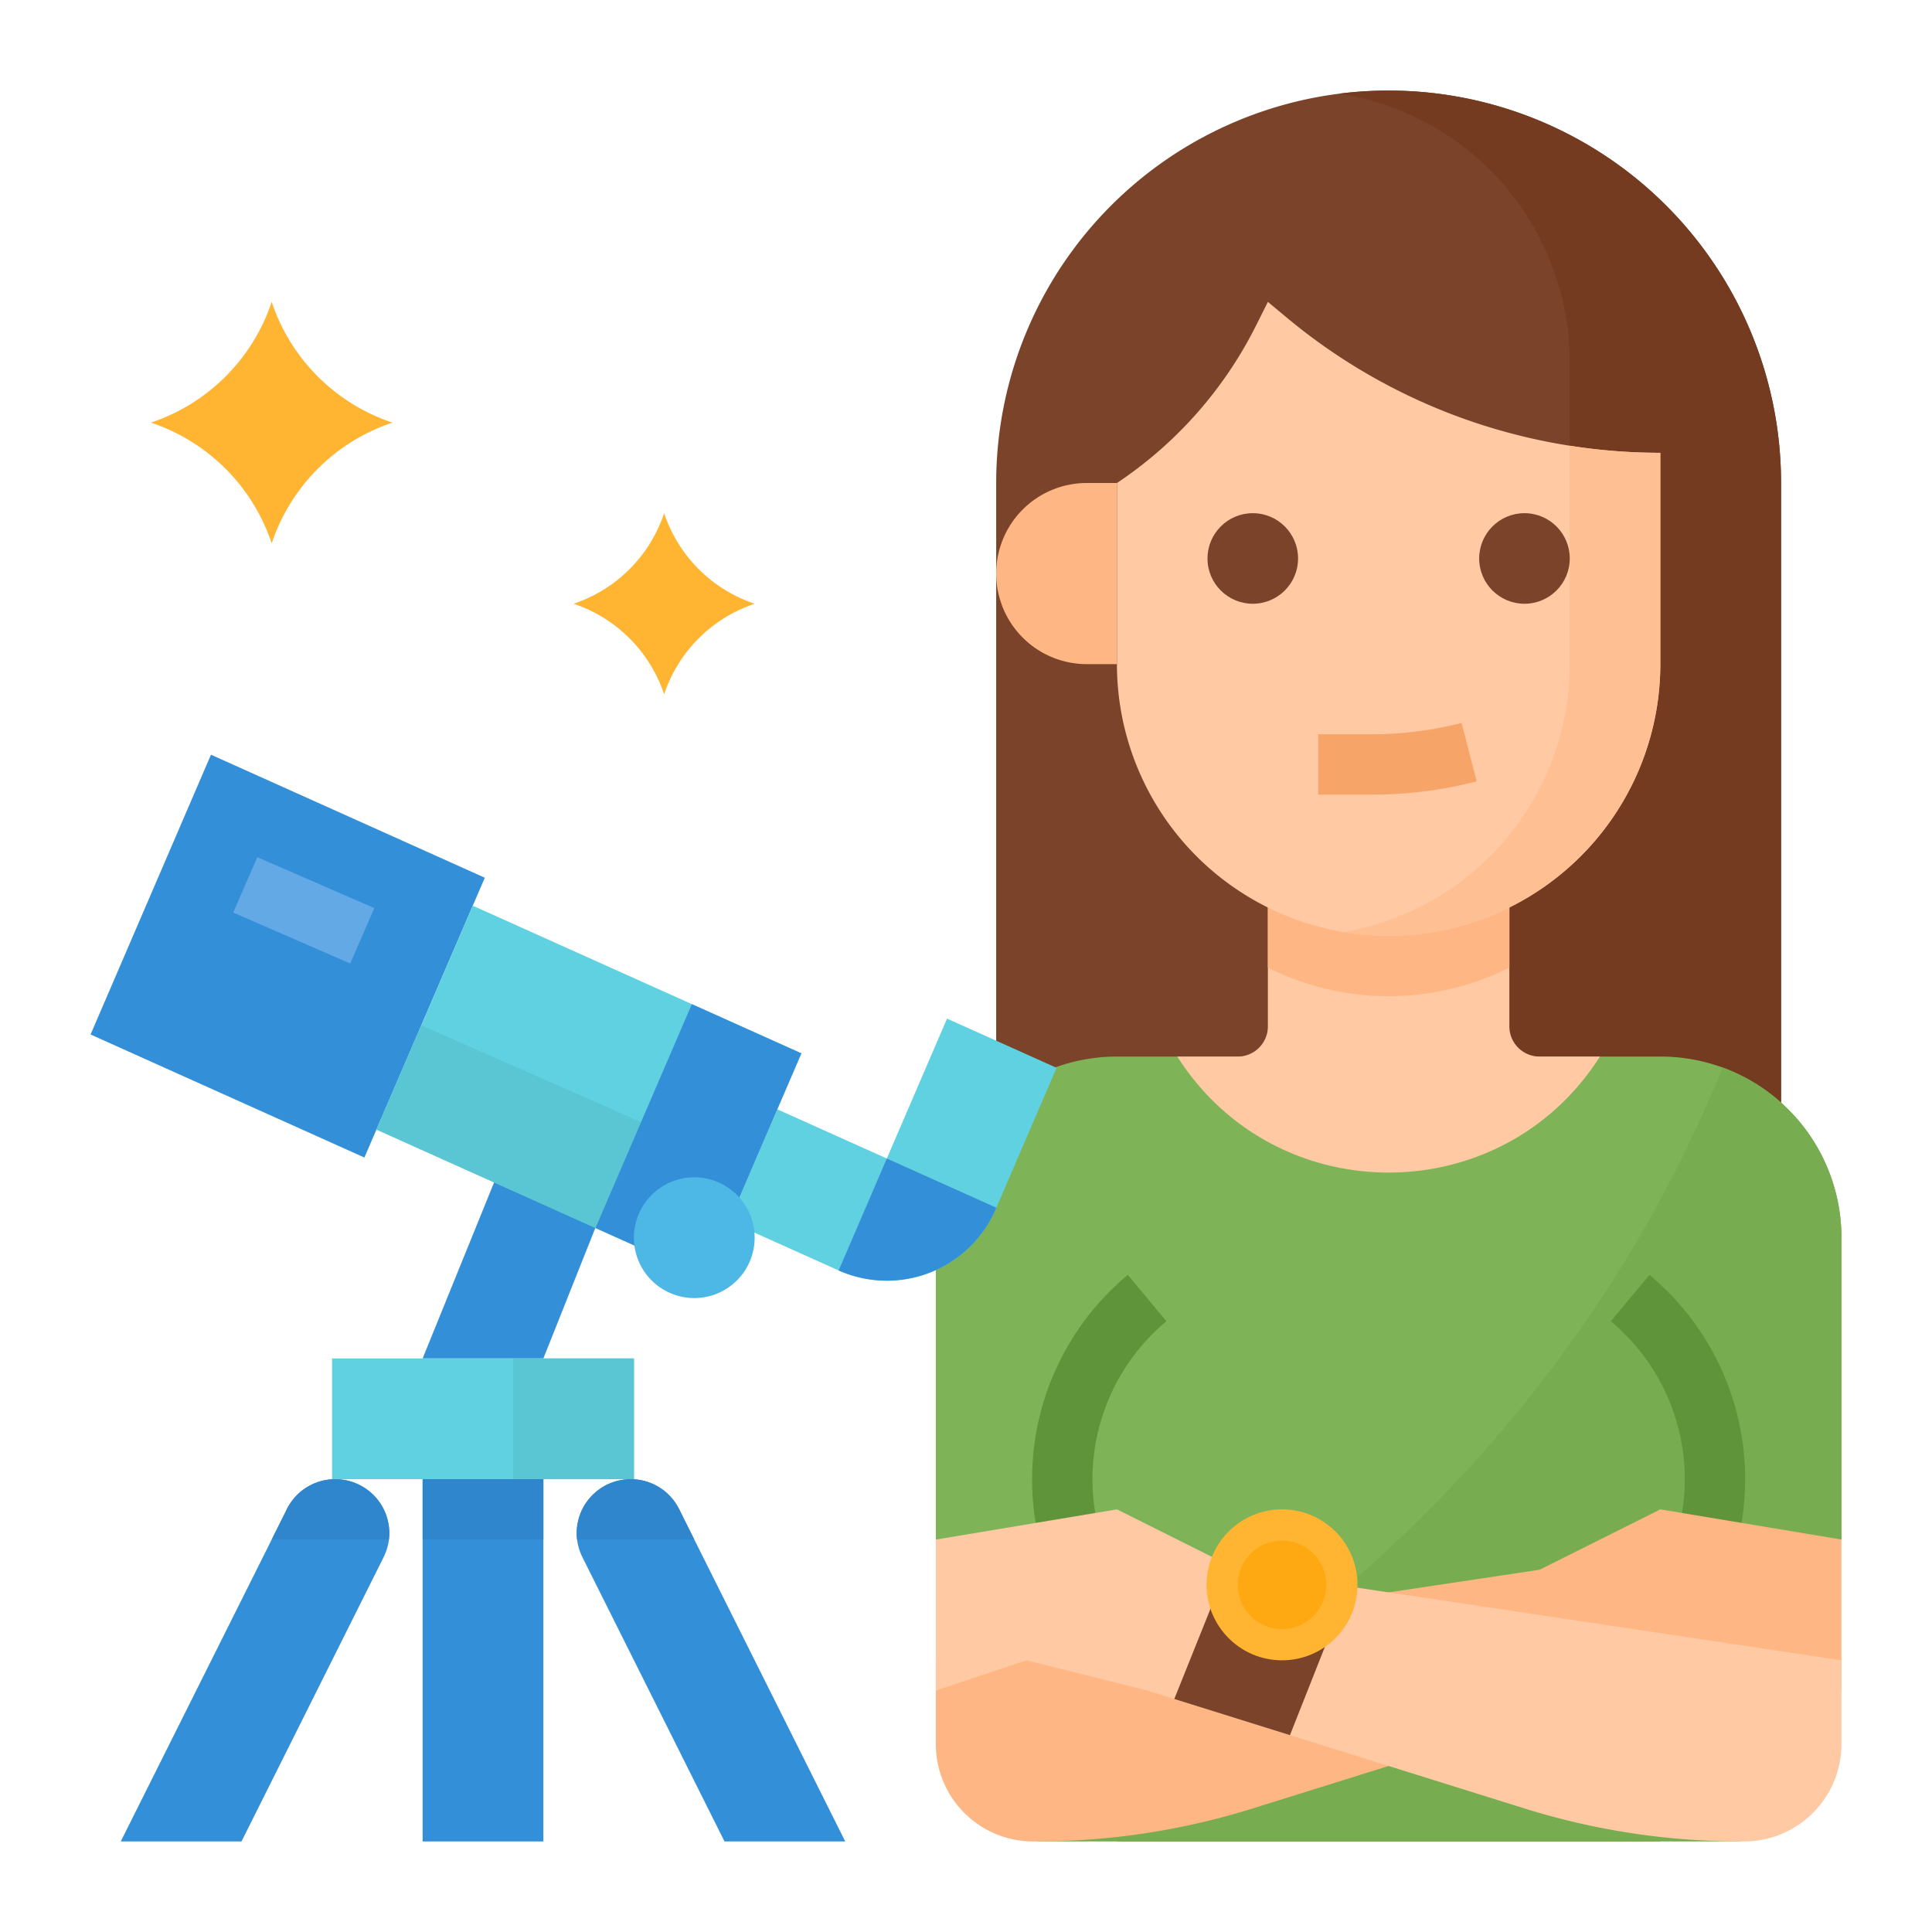 <svg xmlns="http://www.w3.org/2000/svg" viewBox="0 0 512 512"><title>astronomer-observer-occupation-avatar</title><g id="bg"><rect x="-4096" y="-816" width="4896" height="5520" style="fill:#fff"/></g><g id="Flat"><path d="M472,128V312H264V128a104,104,0,1,1,208,0Z" style="fill:#7a432a"/><path d="M416,96v80l-32,24V312h88V128A104,104,0,0,0,368,24a104.832,104.832,0,0,0-13.1.82A72.03,72.03,0,0,1,416,96Z" style="fill:#743b20"/><path d="M488,328v80H440v80H296V408H248V328a48,48,0,0,1,48-48H440a47.926,47.926,0,0,1,48,48Z" style="fill:#7eb457"/><path d="M488,328v80H440v80H296V463.58c52.94-30.69,122.11-86.45,160.52-180.67A48.032,48.032,0,0,1,488,328Z" style="fill:#77ad50"/><rect x="274.905" y="448" width="186.405" height="40" style="fill:#77ad50"/><path d="M400,272V216H336v56a8,8,0,0,1-8,8H312c26.083,40.988,85.917,40.988,112,0H408A8,8,0,0,1,400,272Z" style="fill:#fec9a3"/><path d="M400,256.427V216H336v40.427a71.4,71.4,0,0,0,64,0Z" style="fill:#feb784"/><path d="M304,472H288V434.8a70.481,70.481,0,0,1,10.875-96.946l10.25,12.29a54.477,54.477,0,0,0-6.977,76.734A8.008,8.008,0,0,1,304,432Z" style="fill:#5f943a"/><path d="M448,472H432V432a8.008,8.008,0,0,1,1.852-5.121,54.477,54.477,0,0,0-6.977-76.734l10.25-12.29A70.481,70.481,0,0,1,448,434.8Z" style="fill:#5f943a"/><path d="M440,120v56a72,72,0,1,1-144,0V128a108.511,108.511,0,0,0,36.9-41.8L336,80l4.98,4.15A154.641,154.641,0,0,0,416,118.12,153.522,153.522,0,0,0,440,120Z" style="fill:#fec9a3"/><path d="M440,120v56a72.038,72.038,0,0,1-84,71,72.02,72.02,0,0,0,60-71V118.12A153.522,153.522,0,0,0,440,120Z" style="fill:#fec093"/><circle cx="332" cy="148" r="12" style="fill:#7a432a"/><circle cx="404" cy="148" r="12" style="fill:#7a432a"/><path d="M363.445,210.586H349.336v-16h14.109a95.2,95.2,0,0,0,23.883-3l4.016,15.484A111.04,111.04,0,0,1,363.445,210.586Z" style="fill:#f7a468"/><path d="M288,176h8V128h-8a24,24,0,0,0-24,24h0A24,24,0,0,0,288,176Z" style="fill:#feb784"/><path d="M440,400l-32,16L248,440v22.21A25.791,25.791,0,0,0,273.79,488h.909a192.008,192.008,0,0,0,57.269-8.74L432,448l24-8,32,8V408Z" style="fill:#feb784"/><path d="M296,400l32,16,160,24v22.21A25.791,25.791,0,0,1,462.21,488H461.3a192.008,192.008,0,0,1-57.269-8.74L304,448l-32-8-24,8V408Z" style="fill:#fec9a3"/><polygon points="327.75 409 311.202 450.25 341.853 459.829 358.5 417.75 327.75 409" style="fill:#7a432a"/><circle cx="339.75" cy="420" r="20" style="fill:#ffb531"/><circle cx="339.75" cy="420" r="11.75" style="fill:#ffa912"/><path d="M40,112h0A50.6,50.6,0,0,0,72,80h0a50.6,50.6,0,0,0,32,32h0a50.6,50.6,0,0,0-32,32h0a50.6,50.6,0,0,0-32-32Z" style="fill:#ffb531"/><path d="M152,160h0a37.948,37.948,0,0,0,24-24h0a37.948,37.948,0,0,0,24,24h0a37.948,37.948,0,0,0-24,24h0a37.948,37.948,0,0,0-24-24Z" style="fill:#ffb531"/><polygon points="144 360 112 360 131.688 311.5 158.563 323.438 144 360" style="fill:#348fd9"/><polygon points="55.91 200 24 274.153 96.569 306.759 128.479 232.606 55.91 200" style="fill:#348fd9"/><polygon points="212.37 279.15 199.02 310.18 186.84 338.47 99.76 299.34 111.65 271.72 125.29 240.02 212.37 279.15" style="fill:#60d1e0"/><path d="M250.972,269.945l-15.955,37.077L205.99,293.979,193.226,323.64l29.028,13.043a31.45,31.45,0,0,0,41.791-16.619L280,282.988Z" style="fill:#60d1e0"/><path d="M235.017,307.022l-12.763,29.661a31.45,31.45,0,0,0,41.791-16.619Z" style="fill:#348fd9"/><rect x="88" y="360" width="80" height="32" style="fill:#60d1e0"/><rect x="136" y="360" width="32" height="32" style="fill:#5ac6d4"/><path d="M103.07,408a14.5,14.5,0,0,1-1.43,4.71L64,488H32l40-80,4.04-8.09A14.322,14.322,0,0,1,103.07,408Z" style="fill:#348fd9"/><rect x="112" y="392" width="32" height="96" style="fill:#348fd9"/><rect x="112" y="392" width="32" height="16" style="fill:#3086cd"/><path d="M224,488H192l-37.64-75.29a14.5,14.5,0,0,1-1.43-4.71,14.322,14.322,0,0,1,27.03-8.09L184,408Z" style="fill:#348fd9"/><rect x="72.498" y="224.344" width="16.003" height="33.812" transform="translate(-172.827 218.732) rotate(-66.468)" style="fill:#62a9e6"/><polygon points="199.02 310.18 186.84 338.47 99.76 299.34 111.65 271.72 199.02 310.18" style="fill:#5ac6d4"/><polygon points="183.344 266.106 157.816 325.428 186.844 338.471 212.372 279.149 183.344 266.106" style="fill:#348fd9"/><path d="M190.439,313.357a16,16,0,1,0,8.2,21.082A16,16,0,0,0,190.439,313.357Z" style="fill:#4db7e5"/><path d="M103.07,408H72l4.04-8.09A14.322,14.322,0,0,1,103.07,408Z" style="fill:#3086cd"/><path d="M184,408H152.93a14.322,14.322,0,0,1,27.03-8.09Z" style="fill:#3086cd"/></g></svg>